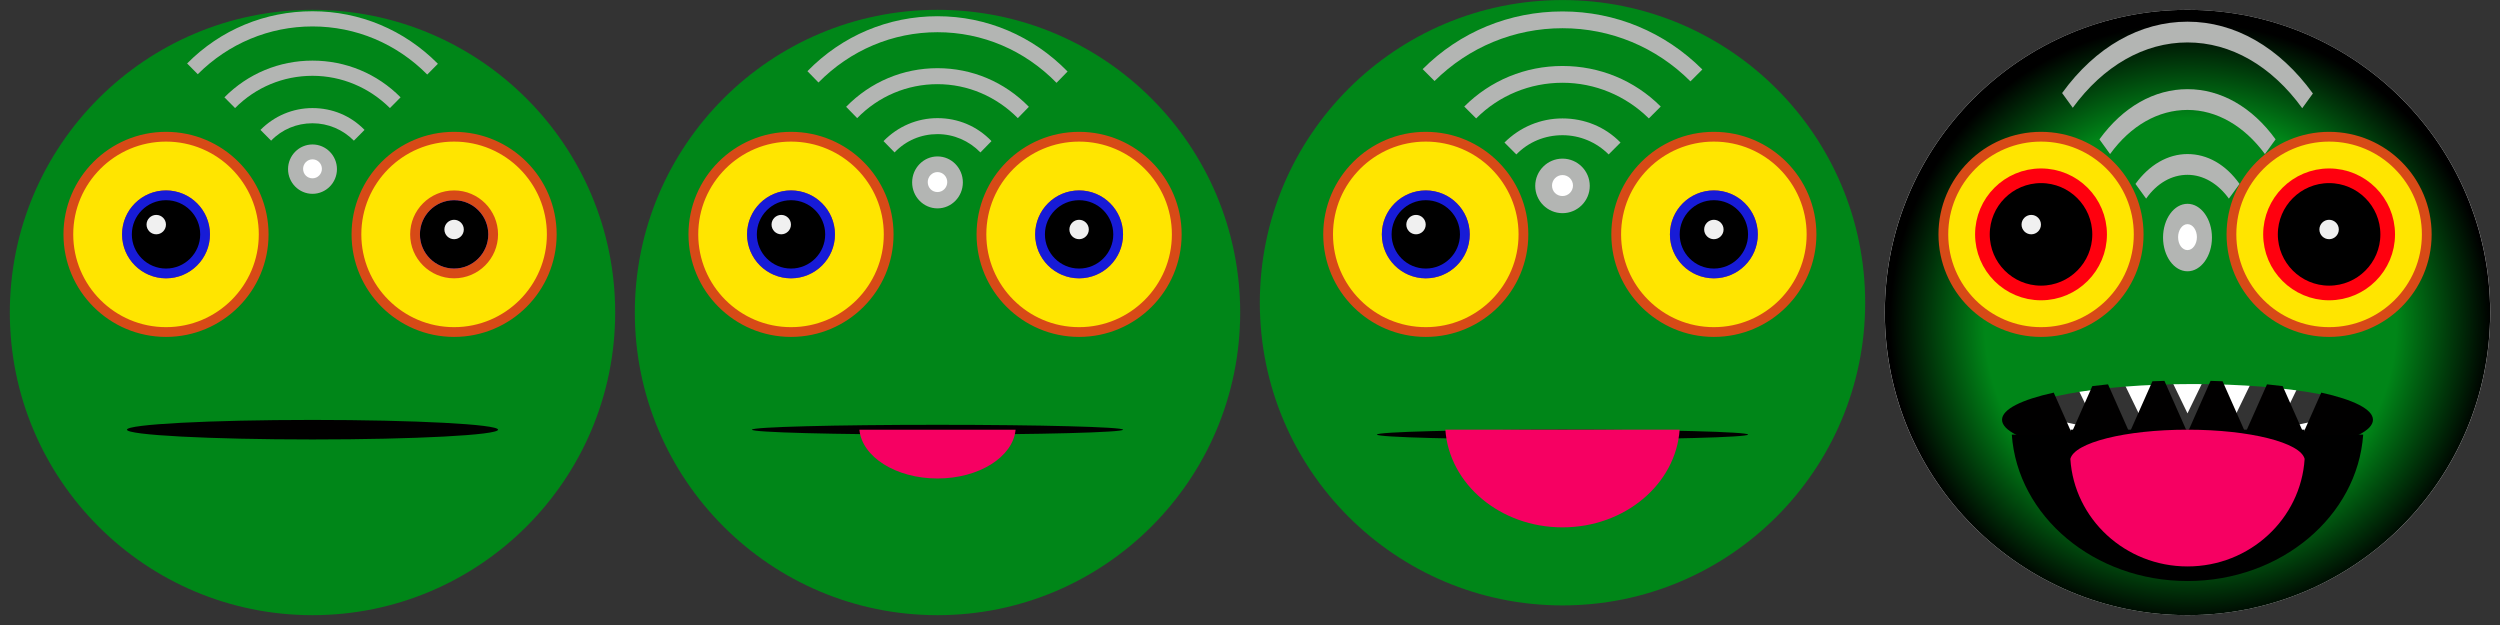 <?xml version="1.0" encoding="UTF-8" standalone="no" ?>
<!DOCTYPE svg PUBLIC "-//W3C//DTD SVG 1.1//EN" "http://www.w3.org/Graphics/SVG/1.1/DTD/svg11.dtd">
<svg xmlns="http://www.w3.org/2000/svg" xmlns:xlink="http://www.w3.org/1999/xlink" version="1.1" width="256" height="64" viewBox="0 0 256 64" xml:space="preserve">
<rect x="0" y="0" width="256" height="64" fill="#333333" stroke="none"/>
<desc>Created with Fabric.js 5.3.0</desc>
<defs>
</defs>
<g transform="matrix(1.965 0 0 1.965 32 32)" id="jWOc-AuIFdB4vDDci9OoT"  >
<path style="stroke: rgb(23,27,215); stroke-width: 0; stroke-dasharray: none; stroke-linecap: butt; stroke-dashoffset: 0; stroke-linejoin: miter; stroke-miterlimit: 4; fill: rgb(0,134,24); fill-rule: nonzero; opacity: 1;" vector-effect="non-scaling-stroke"  transform=" translate(0, 0)" d="M 0 -15.773 C 8.707 -15.773 15.773 -8.707 15.773 0 C 15.773 8.707 8.707 15.773 0 15.773 C -8.707 15.773 -15.773 8.707 -15.773 0 C -15.773 -8.707 -8.707 -15.773 0 -15.773 z" stroke-linecap="round" />
</g>
<g transform="matrix(1 0 0 1 17 24)" id="0aFVEZL39fMWi8ROtPjNM"  >
<path style="stroke: rgb(215,74,23); stroke-width: 1; stroke-dasharray: none; stroke-linecap: butt; stroke-dashoffset: 0; stroke-linejoin: miter; stroke-miterlimit: 4; fill: rgb(255,229,0); fill-rule: nonzero; opacity: 1;" vector-effect="non-scaling-stroke"  transform=" translate(-10, -10)" d="M 10 0 C 15.52 0 20 4.48 20 10 C 20 15.52 15.52 20 10 20 C 4.48 20 0 15.52 0 10 C 0 4.48 4.48 0 10 0 z M 6 10 C 6 12.208 7.792 14 10 14 C 12.208 14 14 12.208 14 10 C 14 7.792 12.208 6 10 6 C 7.792 6 6 7.792 6 10 z" stroke-linecap="round" />
</g>
<g transform="matrix(1 0 0 1 17 24)" id="0Jo7axkST9A08fWCVLxQR"  >
<path style="stroke: rgb(23,27,215); stroke-width: 1; stroke-dasharray: none; stroke-linecap: butt; stroke-dashoffset: 0; stroke-linejoin: miter; stroke-miterlimit: 4; fill: rgb(0,0,0); fill-rule: nonzero; opacity: 1;" vector-effect="non-scaling-stroke"  transform=" translate(-4, -4)" d="M 4 0 C 6.208 0 8 1.792 8 4 C 8 6.208 6.208 8 4 8 C 1.792 8 0 6.208 0 4 C 0 1.792 1.792 0 4 0 z" stroke-linecap="round" />
</g>
<g transform="matrix(0.063 0 0 0.063 16 23)" id="EuHopzj8dUVkm8Eb0RyVn"  >
<path style="stroke: rgb(23,27,215); stroke-width: 0; stroke-dasharray: none; stroke-linecap: butt; stroke-dashoffset: 0; stroke-linejoin: miter; stroke-miterlimit: 4; fill: rgb(240,240,240); fill-rule: nonzero; opacity: 1;" vector-effect="non-scaling-stroke"  transform=" translate(0, 0)" d="M 0 -15.773 C 8.707 -15.773 15.773 -8.707 15.773 0 C 15.773 8.707 8.707 15.773 0 15.773 C -8.707 15.773 -15.773 8.707 -15.773 0 C -15.773 -8.707 -8.707 -15.773 0 -15.773 z" stroke-linecap="round" />
</g>
<g transform="matrix(1 0 0 1 46.5 24)" id="2BHCjgdS1wpFzSSjcETBc"  >
<path style="stroke: rgb(23,27,215); stroke-width: 1; stroke-dasharray: none; stroke-linecap: butt; stroke-dashoffset: 0; stroke-linejoin: miter; stroke-miterlimit: 4; fill: rgb(0,0,0); fill-rule: nonzero; opacity: 1;" vector-effect="non-scaling-stroke"  transform=" translate(-4, -4)" d="M 4 0 C 6.208 0 8 1.792 8 4 C 8 6.208 6.208 8 4 8 C 1.792 8 0 6.208 0 4 C 0 1.792 1.792 0 4 0 z" stroke-linecap="round" />
</g>
<g transform="matrix(1 0 0 1 46.5 24)" id="-yfUaMQTgh5_hJSoaXXXb"  >
<path style="stroke: rgb(215,74,23); stroke-width: 1; stroke-dasharray: none; stroke-linecap: butt; stroke-dashoffset: 0; stroke-linejoin: miter; stroke-miterlimit: 4; fill: rgb(255,229,0); fill-rule: nonzero; opacity: 1;" vector-effect="non-scaling-stroke"  transform=" translate(-10, -10)" d="M 10 0 C 15.52 0 20 4.48 20 10 C 20 15.52 15.52 20 10 20 C 4.48 20 0 15.52 0 10 C 0 4.48 4.48 0 10 0 z M 6 10 C 6 12.208 7.792 14 10 14 C 12.208 14 14 12.208 14 10 C 14 7.792 12.208 6 10 6 C 7.792 6 6 7.792 6 10 z" stroke-linecap="round" />
</g>
<g transform="matrix(1 0 0 1.033 224 32)" id="-Dn6pV9DvfqDN1dP7LYQv"  >
<path style="stroke: rgb(209,144,4); stroke-width: 0; stroke-dasharray: none; stroke-linecap: butt; stroke-dashoffset: 0; stroke-linejoin: miter; stroke-miterlimit: 4; fill: rgb(255,255,255); fill-rule: nonzero; opacity: 1;" vector-effect="non-scaling-stroke"  transform=" translate(-31, -30)" d="M 31 0 C 48.112 0 62 13.44 62 30 C 62 46.56 48.112 60 31 60 C 13.888 60 0 46.56 0 30 C 0 13.44 13.888 0 31 0 z M 47 39 C 47 38.194 45.301 37.462 42.539 36.922 L 41 40 L 39.213 36.425 C 38.773 36.376 38.321 36.33 37.856 36.289 L 36 40 L 34.027 36.054 C 33.684 36.041 33.338 36.031 32.989 36.023 L 31 40 L 29.011 36.023 C 28.662 36.031 28.316 36.041 27.973 36.054 L 26 40 L 24.144 36.289 C 23.679 36.33 23.227 36.376 22.787 36.425 L 21 40 L 19.461 36.922 C 16.699 37.462 15 38.194 15 39 C 15 40.656 22.168 42 31 42 C 39.832 42 47 40.656 47 39 z" stroke-linecap="round" />
</g>
<g transform="matrix(1.127 0 0 1.127 224 32)" id="uZxBrq52lNEj1yFpIK1FY"  >
<radialGradient id="SVGID_305_0" gradientUnits="userSpaceOnUse" gradientTransform="matrix(1 0 0 1 0 0)"  cx="27.78" cy="28.541" r="27.347" fx="27.78" fy="28.541">
<stop offset="0%" style="stop-color:#008618;stop-opacity: 1"/>
<stop offset="68.321%" style="stop-color:#008618;stop-opacity: 1"/>
<stop offset="100%" style="stop-color:#000000;stop-opacity: 1"/>
</radialGradient>
<path style="stroke: rgb(23,27,215); stroke-width: 0; stroke-dasharray: none; stroke-linecap: butt; stroke-dashoffset: 0; stroke-linejoin: miter; stroke-miterlimit: 4; fill: url(#SVGID_305_0); fill-rule: nonzero; opacity: 1;" vector-effect="non-scaling-stroke"  transform=" translate(-27.5, -27.5)" d="M 27.5 0 C 42.68 0 55 12.32 55 27.5 C 55 42.68 42.68 55 27.5 55 C 12.32 55 0 42.68 0 27.5 C 0 12.32 12.32 0 27.5 0 z M 12 37 C 12 38.656 19.168 40 28 40 C 36.832 40 44 38.656 44 37 C 44 35.344 36.832 34 28 34 C 19.168 34 12 35.344 12 37 z" stroke-linecap="round" />
</g>
<g transform="matrix(0.063 0 0 0.063 46.5 23.5)" id="_yGAdT8DVKePtkQhjzR01"  >
<path style="stroke: rgb(23,27,215); stroke-width: 0; stroke-dasharray: none; stroke-linecap: butt; stroke-dashoffset: 0; stroke-linejoin: miter; stroke-miterlimit: 4; fill: rgb(240,240,240); fill-rule: nonzero; opacity: 1;" vector-effect="non-scaling-stroke"  transform=" translate(0, 0)" d="M 0 -15.773 C 8.707 -15.773 15.773 -8.707 15.773 0 C 15.773 8.707 8.707 15.773 0 15.773 C -8.707 15.773 -15.773 8.707 -15.773 0 C -15.773 -8.707 -8.707 -15.773 0 -15.773 z" stroke-linecap="round" />
</g>
<g transform="matrix(1 0 0 1 209 24)" id="7qMODycs20QsdGPCSdX8J"  >
<path style="stroke: rgb(215,74,23); stroke-width: 1; stroke-dasharray: none; stroke-linecap: butt; stroke-dashoffset: 0; stroke-linejoin: miter; stroke-miterlimit: 4; fill: rgb(255,229,0); fill-rule: nonzero; opacity: 1;" vector-effect="non-scaling-stroke"  transform=" translate(-10, -10)" d="M 10 0 C 15.52 0 20 4.48 20 10 C 20 15.52 15.52 20 10 20 C 4.48 20 0 15.52 0 10 C 0 4.48 4.48 0 10 0 z M 6 10 C 6 12.208 7.792 14 10 14 C 12.208 14 14 12.208 14 10 C 14 7.792 12.208 6 10 6 C 7.792 6 6 7.792 6 10 z" stroke-linecap="round" />
</g>
<g transform="matrix(1.5 0 0 1.5 209 24)" id="_HotjCFnw5SxtVyMKGskL"  >
<path style="stroke: rgb(255,0,14); stroke-width: 1; stroke-dasharray: none; stroke-linecap: butt; stroke-dashoffset: 0; stroke-linejoin: miter; stroke-miterlimit: 4; fill: rgb(0,0,0); fill-rule: nonzero; opacity: 1;" vector-effect="non-scaling-stroke"  transform=" translate(-4, -4)" d="M 4 0 C 6.208 0 8 1.792 8 4 C 8 6.208 6.208 8 4 8 C 1.792 8 0 6.208 0 4 C 0 1.792 1.792 0 4 0 z" stroke-linecap="round" />
</g>
<g transform="matrix(1.187 0 0 1.338 224 43)" id="1jNetWvUsybtfDnSjC4Jz"  >
<path style="stroke: rgb(23,27,215); stroke-width: 0; stroke-dasharray: none; stroke-linecap: butt; stroke-dashoffset: 0; stroke-linejoin: miter; stroke-miterlimit: 4; fill: rgb(1,0,0); fill-rule: nonzero; opacity: 1;" vector-effect="non-scaling-stroke"  transform=" translate(-16, -2.989)" d="M 32 2.977 C 32 4.633 24.832 5.977 16 5.977 C 7.168 5.977 0 4.633 0 2.977 C 0 2.171 1.699 1.439 4.461 0.899 L 6 3.977 L 7.787 0.402 C 8.227 0.353 8.679 0.307 9.144 0.266 L 11 3.977 L 12.973 0.031 C 13.316 0.018 13.662 0.008 14.011 -0 L 16 3.977 L 17.989 -0 C 18.338 0.008 18.684 0.018 19.027 0.031 L 21 3.977 L 22.856 0.266 C 23.321 0.307 23.773 0.353 24.213 0.402 L 26 3.977 L 27.539 0.899 C 30.301 1.439 32 2.171 32 2.977 z" stroke-linecap="round" />
</g>
<g transform="matrix(0.063 0 0 0.063 208 23)" id="Tg0r9AEHqprAYBdgZENtQ"  >
<path style="stroke: rgb(23,27,215); stroke-width: 0; stroke-dasharray: none; stroke-linecap: butt; stroke-dashoffset: 0; stroke-linejoin: miter; stroke-miterlimit: 4; fill: rgb(240,240,240); fill-rule: nonzero; opacity: 1;" vector-effect="non-scaling-stroke"  transform=" translate(0, 0)" d="M 0 -15.773 C 8.707 -15.773 15.773 -8.707 15.773 0 C 15.773 8.707 8.707 15.773 0 15.773 C -8.707 15.773 -15.773 8.707 -15.773 0 C -15.773 -8.707 -8.707 -15.773 0 -15.773 z" stroke-linecap="round" />
</g>
<g transform="matrix(1 0 0 1 238.5 24)" id="sHMiOhKV0GPQO14DB6mr1"  >
<path style="stroke: rgb(215,74,23); stroke-width: 1; stroke-dasharray: none; stroke-linecap: butt; stroke-dashoffset: 0; stroke-linejoin: miter; stroke-miterlimit: 4; fill: rgb(255,229,0); fill-rule: nonzero; opacity: 1;" vector-effect="non-scaling-stroke"  transform=" translate(-10, -10)" d="M 10 0 C 15.52 0 20 4.48 20 10 C 20 15.52 15.52 20 10 20 C 4.48 20 0 15.52 0 10 C 0 4.48 4.48 0 10 0 z M 6 10 C 6 12.208 7.792 14 10 14 C 12.208 14 14 12.208 14 10 C 14 7.792 12.208 6 10 6 C 7.792 6 6 7.792 6 10 z" stroke-linecap="round" />
</g>
<g transform="matrix(1.5 0 0 1.5 238.5 24)" id="JToEDyNwhplQfO_etgG6T"  >
<path style="stroke: rgb(255,0,14); stroke-width: 1; stroke-dasharray: none; stroke-linecap: butt; stroke-dashoffset: 0; stroke-linejoin: miter; stroke-miterlimit: 4; fill: rgb(0,0,0); fill-rule: nonzero; opacity: 1;" vector-effect="non-scaling-stroke"  transform=" translate(-4, -4)" d="M 4 0 C 6.208 0 8 1.792 8 4 C 8 6.208 6.208 8 4 8 C 1.792 8 0 6.208 0 4 C 0 1.792 1.792 0 4 0 z" stroke-linecap="round" />
</g>
<g transform="matrix(0.95 0 0 0.05 32 44)" id="bBJOoLXV11surED72b2il"  >
<path style="stroke: rgb(23,27,215); stroke-width: 0; stroke-dasharray: none; stroke-linecap: butt; stroke-dashoffset: 0; stroke-linejoin: miter; stroke-miterlimit: 4; fill: rgb(1,0,0); fill-rule: nonzero; opacity: 1;" vector-effect="non-scaling-stroke"  transform=" translate(0, 0)" d="M 0 -20 C 11.04 -20 20 -11.04 20 0 C 20 11.04 11.04 20 0 20 C -11.04 20 -20 11.04 -20 0 C -20 -11.04 -11.04 -20 0 -20 z" stroke-linecap="round" />
</g>
<g transform="matrix(1.965 0 0 1.965 96 32)" id="mRirPyEsc_FzXb8jke19M"  >
<path style="stroke: rgb(23,27,215); stroke-width: 0; stroke-dasharray: none; stroke-linecap: butt; stroke-dashoffset: 0; stroke-linejoin: miter; stroke-miterlimit: 4; fill: rgb(0,134,24); fill-rule: nonzero; opacity: 1;" vector-effect="non-scaling-stroke"  transform=" translate(0, 0)" d="M 0 -15.773 C 8.707 -15.773 15.773 -8.707 15.773 0 C 15.773 8.707 8.707 15.773 0 15.773 C -8.707 15.773 -15.773 8.707 -15.773 0 C -15.773 -8.707 -8.707 -15.773 0 -15.773 z" stroke-linecap="round" />
</g>
<g transform="matrix(0.063 0 0 0.063 238.5 23.5)" id="rHcv0FPqUtMRFI0Cn8Dcd"  >
<path style="stroke: rgb(23,27,215); stroke-width: 0; stroke-dasharray: none; stroke-linecap: butt; stroke-dashoffset: 0; stroke-linejoin: miter; stroke-miterlimit: 4; fill: rgb(240,240,240); fill-rule: nonzero; opacity: 1;" vector-effect="non-scaling-stroke"  transform=" translate(0, 0)" d="M 0 -15.773 C 8.707 -15.773 15.773 -8.707 15.773 0 C 15.773 8.707 8.707 15.773 0 15.773 C -8.707 15.773 -15.773 8.707 -15.773 0 C -15.773 -8.707 -8.707 -15.773 0 -15.773 z" stroke-linecap="round" />
</g>
<g transform="matrix(1 0 0 1 81 24)" id="3L3FrigNat2hNJQBoCniC"  >
<path style="stroke: rgb(215,74,23); stroke-width: 1; stroke-dasharray: none; stroke-linecap: butt; stroke-dashoffset: 0; stroke-linejoin: miter; stroke-miterlimit: 4; fill: rgb(255,229,0); fill-rule: nonzero; opacity: 1;" vector-effect="non-scaling-stroke"  transform=" translate(-10, -10)" d="M 10 0 C 15.52 0 20 4.48 20 10 C 20 15.52 15.52 20 10 20 C 4.48 20 0 15.52 0 10 C 0 4.48 4.48 0 10 0 z M 6 10 C 6 12.208 7.792 14 10 14 C 12.208 14 14 12.208 14 10 C 14 7.792 12.208 6 10 6 C 7.792 6 6 7.792 6 10 z" stroke-linecap="round" />
</g>
<g transform="matrix(1 0 0 1 81 24)" id="hgw34uJuDUqCbbRhUx9Gw"  >
<path style="stroke: rgb(23,27,215); stroke-width: 1; stroke-dasharray: none; stroke-linecap: butt; stroke-dashoffset: 0; stroke-linejoin: miter; stroke-miterlimit: 4; fill: rgb(0,0,0); fill-rule: nonzero; opacity: 1;" vector-effect="non-scaling-stroke"  transform=" translate(-4, -4)" d="M 4 0 C 6.208 0 8 1.792 8 4 C 8 6.208 6.208 8 4 8 C 1.792 8 0 6.208 0 4 C 0 1.792 1.792 0 4 0 z" stroke-linecap="round" />
</g>
<g transform="matrix(0.063 0 0 0.063 80 23)" id="6yYf6ANtFHnetGgARzicR"  >
<path style="stroke: rgb(23,27,215); stroke-width: 0; stroke-dasharray: none; stroke-linecap: butt; stroke-dashoffset: 0; stroke-linejoin: miter; stroke-miterlimit: 4; fill: rgb(240,240,240); fill-rule: nonzero; opacity: 1;" vector-effect="non-scaling-stroke"  transform=" translate(0, 0)" d="M 0 -15.773 C 8.707 -15.773 15.773 -8.707 15.773 0 C 15.773 8.707 8.707 15.773 0 15.773 C -8.707 15.773 -15.773 8.707 -15.773 0 C -15.773 -8.707 -8.707 -15.773 0 -15.773 z" stroke-linecap="round" />
</g>
<g transform="matrix(1 0 0 1 110.5 24)" id="87lOrymrntEorbOQR21oI"  >
<path style="stroke: rgb(215,74,23); stroke-width: 1; stroke-dasharray: none; stroke-linecap: butt; stroke-dashoffset: 0; stroke-linejoin: miter; stroke-miterlimit: 4; fill: rgb(255,229,0); fill-rule: nonzero; opacity: 1;" vector-effect="non-scaling-stroke"  transform=" translate(-10, -10)" d="M 10 0 C 15.52 0 20 4.48 20 10 C 20 15.52 15.52 20 10 20 C 4.48 20 0 15.52 0 10 C 0 4.48 4.48 0 10 0 z M 6 10 C 6 12.208 7.792 14 10 14 C 12.208 14 14 12.208 14 10 C 14 7.792 12.208 6 10 6 C 7.792 6 6 7.792 6 10 z" stroke-linecap="round" />
</g>
<g transform="matrix(1 0 0 1 110.5 24)" id="fSiZvz_7XOJ2MFo811s5j"  >
<path style="stroke: rgb(23,27,215); stroke-width: 1; stroke-dasharray: none; stroke-linecap: butt; stroke-dashoffset: 0; stroke-linejoin: miter; stroke-miterlimit: 4; fill: rgb(0,0,0); fill-rule: nonzero; opacity: 1;" vector-effect="non-scaling-stroke"  transform=" translate(-4, -4)" d="M 4 0 C 6.208 0 8 1.792 8 4 C 8 6.208 6.208 8 4 8 C 1.792 8 0 6.208 0 4 C 0 1.792 1.792 0 4 0 z" stroke-linecap="round" />
</g>
<g transform="matrix(0.063 0 0 0.063 110.5 23.5)" id="cb8D-MRWQQkiIzftCYPig"  >
<path style="stroke: rgb(23,27,215); stroke-width: 0; stroke-dasharray: none; stroke-linecap: butt; stroke-dashoffset: 0; stroke-linejoin: miter; stroke-miterlimit: 4; fill: rgb(240,240,240); fill-rule: nonzero; opacity: 1;" vector-effect="non-scaling-stroke"  transform=" translate(0, 0)" d="M 0 -15.773 C 8.707 -15.773 15.773 -8.707 15.773 0 C 15.773 8.707 8.707 15.773 0 15.773 C -8.707 15.773 -15.773 8.707 -15.773 0 C -15.773 -8.707 -8.707 -15.773 0 -15.773 z" stroke-linecap="round" />
</g>
<g transform="matrix(0.95 0 0 0.025 96 44)" id="Dir_xFZ-YEUZmICudqh-l"  >
<path style="stroke: rgb(23,27,215); stroke-width: 0; stroke-dasharray: none; stroke-linecap: butt; stroke-dashoffset: 0; stroke-linejoin: miter; stroke-miterlimit: 4; fill: rgb(1,0,0); fill-rule: nonzero; opacity: 1;" vector-effect="non-scaling-stroke"  transform=" translate(0, 0)" d="M 0 -20 C 11.04 -20 20 -11.04 20 0 C 20 11.04 11.04 20 0 20 C -11.04 20 -20 11.04 -20 0 C -20 -11.04 -11.04 -20 0 -20 z" stroke-linecap="round" />
</g>
<g transform="matrix(1.965 0 0 1.965 160 31)" id="8n7eeVW1bQmQ17eiBQHcn"  >
<path style="stroke: rgb(23,27,215); stroke-width: 0; stroke-dasharray: none; stroke-linecap: butt; stroke-dashoffset: 0; stroke-linejoin: miter; stroke-miterlimit: 4; fill: rgb(0,134,24); fill-rule: nonzero; opacity: 1;" vector-effect="non-scaling-stroke"  transform=" translate(0, 0)" d="M 0 -15.773 C 8.707 -15.773 15.773 -8.707 15.773 0 C 15.773 8.707 8.707 15.773 0 15.773 C -8.707 15.773 -15.773 8.707 -15.773 0 C -15.773 -8.707 -8.707 -15.773 0 -15.773 z" stroke-linecap="round" />
</g>
<g transform="matrix(1 0 0 1 146 24)" id="XOBGoA26SFU4quHbpw6FL"  >
<path style="stroke: rgb(215,74,23); stroke-width: 1; stroke-dasharray: none; stroke-linecap: butt; stroke-dashoffset: 0; stroke-linejoin: miter; stroke-miterlimit: 4; fill: rgb(255,229,0); fill-rule: nonzero; opacity: 1;" vector-effect="non-scaling-stroke"  transform=" translate(-10, -10)" d="M 10 0 C 15.52 0 20 4.48 20 10 C 20 15.52 15.52 20 10 20 C 4.48 20 0 15.52 0 10 C 0 4.48 4.48 0 10 0 z M 6 10 C 6 12.208 7.792 14 10 14 C 12.208 14 14 12.208 14 10 C 14 7.792 12.208 6 10 6 C 7.792 6 6 7.792 6 10 z" stroke-linecap="round" />
</g>
<g transform="matrix(1 0 0 1 146 24)" id="DklvxBKOrhqX-KbMPXH-h"  >
<path style="stroke: rgb(23,27,215); stroke-width: 1; stroke-dasharray: none; stroke-linecap: butt; stroke-dashoffset: 0; stroke-linejoin: miter; stroke-miterlimit: 4; fill: rgb(0,0,0); fill-rule: nonzero; opacity: 1;" vector-effect="non-scaling-stroke"  transform=" translate(-4, -4)" d="M 4 0 C 6.208 0 8 1.792 8 4 C 8 6.208 6.208 8 4 8 C 1.792 8 0 6.208 0 4 C 0 1.792 1.792 0 4 0 z" stroke-linecap="round" />
</g>
<g transform="matrix(0.063 0 0 0.063 145 23)" id="C9_Efls5vjpy_U_-P6X9f"  >
<path style="stroke: rgb(23,27,215); stroke-width: 0; stroke-dasharray: none; stroke-linecap: butt; stroke-dashoffset: 0; stroke-linejoin: miter; stroke-miterlimit: 4; fill: rgb(240,240,240); fill-rule: nonzero; opacity: 1;" vector-effect="non-scaling-stroke"  transform=" translate(0, 0)" d="M 0 -15.773 C 8.707 -15.773 15.773 -8.707 15.773 0 C 15.773 8.707 8.707 15.773 0 15.773 C -8.707 15.773 -15.773 8.707 -15.773 0 C -15.773 -8.707 -8.707 -15.773 0 -15.773 z" stroke-linecap="round" />
</g>
<g transform="matrix(1 0 0 1 175.5 24)" id="0tVAIrT9viTsG3X1V2GL7"  >
<path style="stroke: rgb(215,74,23); stroke-width: 1; stroke-dasharray: none; stroke-linecap: butt; stroke-dashoffset: 0; stroke-linejoin: miter; stroke-miterlimit: 4; fill: rgb(255,229,0); fill-rule: nonzero; opacity: 1;" vector-effect="non-scaling-stroke"  transform=" translate(-10, -10)" d="M 10 0 C 15.52 0 20 4.48 20 10 C 20 15.52 15.52 20 10 20 C 4.48 20 0 15.52 0 10 C 0 4.48 4.48 0 10 0 z M 6 10 C 6 12.208 7.792 14 10 14 C 12.208 14 14 12.208 14 10 C 14 7.792 12.208 6 10 6 C 7.792 6 6 7.792 6 10 z" stroke-linecap="round" />
</g>
<g transform="matrix(1 0 0 1 175.5 24)" id="qcAxFATfN7qShbbzJrCaD"  >
<path style="stroke: rgb(23,27,215); stroke-width: 1; stroke-dasharray: none; stroke-linecap: butt; stroke-dashoffset: 0; stroke-linejoin: miter; stroke-miterlimit: 4; fill: rgb(0,0,0); fill-rule: nonzero; opacity: 1;" vector-effect="non-scaling-stroke"  transform=" translate(-4, -4)" d="M 4 0 C 6.208 0 8 1.792 8 4 C 8 6.208 6.208 8 4 8 C 1.792 8 0 6.208 0 4 C 0 1.792 1.792 0 4 0 z" stroke-linecap="round" />
</g>
<g transform="matrix(0.063 0 0 0.063 175.5 23.5)" id="iYQYB_BxLZ9xwHHNdGtIv"  >
<path style="stroke: rgb(23,27,215); stroke-width: 0; stroke-dasharray: none; stroke-linecap: butt; stroke-dashoffset: 0; stroke-linejoin: miter; stroke-miterlimit: 4; fill: rgb(240,240,240); fill-rule: nonzero; opacity: 1;" vector-effect="non-scaling-stroke"  transform=" translate(0, 0)" d="M 0 -15.773 C 8.707 -15.773 15.773 -8.707 15.773 0 C 15.773 8.707 8.707 15.773 0 15.773 C -8.707 15.773 -15.773 8.707 -15.773 0 C -15.773 -8.707 -8.707 -15.773 0 -15.773 z" stroke-linecap="round" />
</g>
<g transform="matrix(0.95 0 0 0.025 160 44.5)" id="-TFPQ1KiZ-KqWPAeZu2aj"  >
<path style="stroke: rgb(23,27,215); stroke-width: 0; stroke-dasharray: none; stroke-linecap: butt; stroke-dashoffset: 0; stroke-linejoin: miter; stroke-miterlimit: 4; fill: rgb(1,0,0); fill-rule: nonzero; opacity: 1;" vector-effect="non-scaling-stroke"  transform=" translate(0, 0)" d="M 0 -20 C 11.04 -20 20 -11.04 20 0 C 20 11.04 11.04 20 0 20 C -11.04 20 -20 11.04 -20 0 C -20 -11.04 -11.04 -20 0 -20 z" stroke-linecap="round" />
</g>
<g transform="matrix(0.508 0 0 0.338 96 46.5)" id="7NWUbWRg6XAWNxujCryzA"  >
<path style="stroke: rgb(23,27,215); stroke-width: 0; stroke-dasharray: none; stroke-linecap: butt; stroke-dashoffset: 0; stroke-linejoin: miter; stroke-miterlimit: 4; fill: rgb(246,0,98); fill-rule: nonzero; opacity: 1;" vector-effect="non-scaling-stroke"  transform=" translate(-15.742, -7.386)" d="M 15.742 14.773 C 7.371 14.773 0.516 8.241 0 0 L 31.483 0 C 30.967 8.241 24.112 14.773 15.742 14.773 z" stroke-linecap="round" />
</g>
<g transform="matrix(0.762 0 0 0.677 160 49)" id="NJml21_V_DlWGwe3WRwIN"  >
<path style="stroke: rgb(23,27,215); stroke-width: 0; stroke-dasharray: none; stroke-linecap: butt; stroke-dashoffset: 0; stroke-linejoin: miter; stroke-miterlimit: 4; fill: rgb(246,0,98); fill-rule: nonzero; opacity: 1;" vector-effect="non-scaling-stroke"  transform=" translate(-15.742, -7.386)" d="M 15.742 14.773 C 7.371 14.773 0.516 8.241 0 0 L 31.483 0 C 30.967 8.241 24.112 14.773 15.742 14.773 z" stroke-linecap="round" />
</g>
<g transform="matrix(1.143 0 0 1.015 224 52)" id="2OnCuxLaYzddPZoKrDbfQ"  >
<path style="stroke: rgb(23,27,215); stroke-width: 0; stroke-dasharray: none; stroke-linecap: butt; stroke-dashoffset: 0; stroke-linejoin: miter; stroke-miterlimit: 4; fill: rgb(0,0,0); fill-rule: nonzero; opacity: 1;" vector-effect="non-scaling-stroke"  transform=" translate(-15.742, -7.386)" d="M 15.742 14.773 C 7.371 14.773 0.516 8.241 0 0 L 31.483 0 C 30.967 8.241 24.112 14.773 15.742 14.773 z" stroke-linecap="round" />
</g>
<g transform="matrix(0.762 0 0 0.677 224 49)" id="C1WF41DH0R4sBPuvjTrTM"  >
<path style="stroke: rgb(23,27,215); stroke-width: 0; stroke-dasharray: none; stroke-linecap: butt; stroke-dashoffset: 0; stroke-linejoin: miter; stroke-miterlimit: 4; fill: rgb(0,0,0); fill-rule: nonzero; opacity: 1;" vector-effect="non-scaling-stroke"  transform=" translate(-15.742, -7.386)" d="M 15.742 14.773 C 7.371 14.773 0.516 8.241 0 0 L 31.483 0 C 30.967 8.241 24.112 14.773 15.742 14.773 z" stroke-linecap="round" />
</g>
<g transform="matrix(0.762 0 0 0.745 224 52.5)" id="zTk71sPQdBwXfk6wpvAvI"  >
<path style="stroke: rgb(23,27,215); stroke-width: 0; stroke-dasharray: none; stroke-linecap: butt; stroke-dashoffset: 0; stroke-linejoin: miter; stroke-miterlimit: 4; fill: rgb(246,0,98); fill-rule: nonzero; opacity: 1;" vector-effect="non-scaling-stroke"  transform=" translate(-15.742, -7.386)" d="M 15.742 14.773 C 7.371 14.773 0.516 8.241 0 0 L 31.483 0 C 30.967 8.241 24.112 14.773 15.742 14.773 z" stroke-linecap="round" />
</g>
<g transform="matrix(0.762 0 0 -0.203 224 45.5)" id="eIxcuqh1roysMrHvOrOUa"  >
<path style="stroke: rgb(23,27,215); stroke-width: 0; stroke-dasharray: none; stroke-linecap: butt; stroke-dashoffset: 0; stroke-linejoin: miter; stroke-miterlimit: 4; fill: rgb(246,0,98); fill-rule: nonzero; opacity: 1;" vector-effect="non-scaling-stroke"  transform=" translate(-15.742, -7.386)" d="M 15.742 14.773 C 7.371 14.773 0.516 8.241 0 0 L 31.483 0 C 30.967 8.241 24.112 14.773 15.742 14.773 z" stroke-linecap="round" />
</g>
<g transform="matrix(0.321 0 0 0.443 224 15)" id="QIg7_rYEK_2eZY468uxXG"  >
<g style="" vector-effect="non-scaling-stroke"   >
		<g transform="matrix(1 0 0 1 0 21.05)" id="HgVAuhaD89e_Oz3F9wEgD"  >
<path style="stroke: none; stroke-width: 1; stroke-dasharray: none; stroke-linecap: butt; stroke-dashoffset: 0; stroke-linejoin: miter; stroke-miterlimit: 4; fill: rgb(179,181,179); fill-rule: nonzero; opacity: 1;" vector-effect="non-scaling-stroke"  transform=" translate(-40, -61.1)" d="M 40 53.3 C 35.7 53.3 32.2 56.8 32.2 61.1 C 32.2 65.4 35.7 68.9 40 68.9 C 44.3 68.9 47.8 65.4 47.8 61.1 C 47.8 56.8 44.3 53.3 40 53.3 z" stroke-linecap="round" />
</g>
		<g transform="matrix(1 0 0 1 0 20.95)" id="UPcxdLGNnnqIgQC7RIYRU"  >
<path style="stroke: none; stroke-width: 1; stroke-dasharray: none; stroke-linecap: butt; stroke-dashoffset: 0; stroke-linejoin: miter; stroke-miterlimit: 4; fill: rgb(255,255,255); fill-rule: nonzero; opacity: 1;" vector-effect="non-scaling-stroke"  transform=" translate(-40, -61)" d="M 43 61 C 43 62.6 41.7 64 40 64 C 38.3 64 37 62.7 37 61 C 37 59.4 38.3 58 40 58 C 41.7 58 43 59.4 43 61 z" stroke-linecap="round" />
</g>
		<g transform="matrix(1 0 0 1 0 6.9)" id="HrSUp0-eAzLzl21P56Hsy"  >
<path style="stroke: none; stroke-width: 1; stroke-dasharray: none; stroke-linecap: butt; stroke-dashoffset: 0; stroke-linejoin: miter; stroke-miterlimit: 4; fill: rgb(179,181,179); fill-rule: nonzero; opacity: 1;" vector-effect="non-scaling-stroke"  transform=" translate(-40, -46.95)" d="M 40 41.8 C 46.3 41.8 52.2 44.2 56.6 48.7 L 53.2 52.1 C 49.7 48.6 45 46.6 40 46.6 C 35 46.6 30.3 48.5 26.8 52.1 L 23.4 48.7 C 27.8 44.3 33.7 41.8 40 41.8 z" stroke-linecap="round" />
</g>
		<g transform="matrix(1 0 0 1 0 -5.75)" id="M9YJjrQmTtFeQHtmDGUEf"  >
<path style="stroke: none; stroke-width: 1; stroke-dasharray: none; stroke-linecap: butt; stroke-dashoffset: 0; stroke-linejoin: miter; stroke-miterlimit: 4; fill: rgb(179,181,179); fill-rule: nonzero; opacity: 1;" vector-effect="non-scaling-stroke"  transform=" translate(-40, -34.3)" d="M 40 26.8 C 50.6 26.8 60.6 30.9 68.1 38.4 L 64.7 41.8 C 58.1 35.3 49.3 31.6 40 31.6 C 30.7 31.6 21.9 35.2 15.3 41.8 L 11.9 38.4 C 19.4 30.9 29.4 26.8 40 26.8 z" stroke-linecap="round" />
</g>
		<g transform="matrix(1 0 0 1 0 -18.85)" id="3Iw0YUENZgM18DFvsArAG"  >
<path style="stroke: none; stroke-width: 1; stroke-dasharray: none; stroke-linecap: butt; stroke-dashoffset: 0; stroke-linejoin: miter; stroke-miterlimit: 4; fill: rgb(179,181,179); fill-rule: nonzero; opacity: 1;" vector-effect="non-scaling-stroke"  transform=" translate(-40, -21.2)" d="M 40 11.2 C 55.1 11.2 69.3 17.1 80 27.8 L 76.6 31.2 C 66.8 21.4 53.8 16 40 16 C 26.2 16 13.2 21.4 3.4 31.1 L 0 27.7 C 10.7 17 24.9 11.2 40 11.2 z" stroke-linecap="round" />
</g>
</g>
</g>
<g transform="matrix(0.321 0 0 0.324 32 10.5)" id="bgRVTNG_moCwuts6S1tTX"  >
<g style="" vector-effect="non-scaling-stroke"   >
		<g transform="matrix(1 0 0 1 0 21.05)" id="-jMkTtFZenIsfFHDGZePZ"  >
<path style="stroke: none; stroke-width: 1; stroke-dasharray: none; stroke-linecap: butt; stroke-dashoffset: 0; stroke-linejoin: miter; stroke-miterlimit: 4; fill: rgb(179,181,179); fill-rule: nonzero; opacity: 1;" vector-effect="non-scaling-stroke"  transform=" translate(-40, -61.1)" d="M 40 53.3 C 35.7 53.3 32.2 56.8 32.2 61.1 C 32.2 65.4 35.7 68.9 40 68.9 C 44.3 68.9 47.8 65.4 47.8 61.1 C 47.8 56.8 44.3 53.3 40 53.3 z" stroke-linecap="round" />
</g>
		<g transform="matrix(1 0 0 1 0 20.95)" id="yWokLnxbE4JYiFKzjLrxk"  >
<path style="stroke: none; stroke-width: 1; stroke-dasharray: none; stroke-linecap: butt; stroke-dashoffset: 0; stroke-linejoin: miter; stroke-miterlimit: 4; fill: rgb(255,255,255); fill-rule: nonzero; opacity: 1;" vector-effect="non-scaling-stroke"  transform=" translate(-40, -61)" d="M 43 61 C 43 62.6 41.7 64 40 64 C 38.3 64 37 62.7 37 61 C 37 59.4 38.3 58 40 58 C 41.7 58 43 59.4 43 61 z" stroke-linecap="round" />
</g>
		<g transform="matrix(1 0 0 1 0 6.9)" id="zpL8xbpKBP0WrsCkSHhpA"  >
<path style="stroke: none; stroke-width: 1; stroke-dasharray: none; stroke-linecap: butt; stroke-dashoffset: 0; stroke-linejoin: miter; stroke-miterlimit: 4; fill: rgb(179,181,179); fill-rule: nonzero; opacity: 1;" vector-effect="non-scaling-stroke"  transform=" translate(-40, -46.95)" d="M 40 41.8 C 46.3 41.8 52.2 44.2 56.6 48.7 L 53.2 52.1 C 49.7 48.6 45 46.6 40 46.6 C 35 46.6 30.3 48.5 26.8 52.1 L 23.4 48.7 C 27.8 44.3 33.7 41.8 40 41.8 z" stroke-linecap="round" />
</g>
		<g transform="matrix(1 0 0 1 0 -5.75)" id="QM4ylcttbPYarx0fIkdpu"  >
<path style="stroke: none; stroke-width: 1; stroke-dasharray: none; stroke-linecap: butt; stroke-dashoffset: 0; stroke-linejoin: miter; stroke-miterlimit: 4; fill: rgb(179,181,179); fill-rule: nonzero; opacity: 1;" vector-effect="non-scaling-stroke"  transform=" translate(-40, -34.3)" d="M 40 26.8 C 50.6 26.8 60.6 30.9 68.1 38.4 L 64.7 41.8 C 58.1 35.3 49.3 31.6 40 31.6 C 30.7 31.6 21.9 35.2 15.3 41.8 L 11.9 38.4 C 19.4 30.9 29.4 26.8 40 26.8 z" stroke-linecap="round" />
</g>
		<g transform="matrix(1 0 0 1 0 -18.85)" id="VmAS4sP00pSLQYXOWYrIx"  >
<path style="stroke: none; stroke-width: 1; stroke-dasharray: none; stroke-linecap: butt; stroke-dashoffset: 0; stroke-linejoin: miter; stroke-miterlimit: 4; fill: rgb(179,181,179); fill-rule: nonzero; opacity: 1;" vector-effect="non-scaling-stroke"  transform=" translate(-40, -21.2)" d="M 40 11.2 C 55.1 11.2 69.3 17.1 80 27.8 L 76.6 31.2 C 66.8 21.4 53.8 16 40 16 C 26.2 16 13.2 21.4 3.4 31.1 L 0 27.7 C 10.7 17 24.9 11.2 40 11.2 z" stroke-linecap="round" />
</g>
</g>
</g>
<g transform="matrix(0.333 0 0 0.341 96 11.5)" id="XWvPbJZ6dMDVjgEgRfRl_"  >
<g style="" vector-effect="non-scaling-stroke"   >
		<g transform="matrix(1 0 0 1 0 21.05)" id="qHnT_bcu7YiplYGzqoJNK"  >
<path style="stroke: none; stroke-width: 1; stroke-dasharray: none; stroke-linecap: butt; stroke-dashoffset: 0; stroke-linejoin: miter; stroke-miterlimit: 4; fill: rgb(179,181,179); fill-rule: nonzero; opacity: 1;" vector-effect="non-scaling-stroke"  transform=" translate(-40, -61.1)" d="M 40 53.3 C 35.7 53.3 32.2 56.8 32.2 61.1 C 32.2 65.4 35.7 68.9 40 68.9 C 44.3 68.9 47.8 65.4 47.8 61.1 C 47.8 56.8 44.3 53.3 40 53.3 z" stroke-linecap="round" />
</g>
		<g transform="matrix(1 0 0 1 0 20.95)" id="p7oJXMb_FjVlMAaErgMPX"  >
<path style="stroke: none; stroke-width: 1; stroke-dasharray: none; stroke-linecap: butt; stroke-dashoffset: 0; stroke-linejoin: miter; stroke-miterlimit: 4; fill: rgb(255,255,255); fill-rule: nonzero; opacity: 1;" vector-effect="non-scaling-stroke"  transform=" translate(-40, -61)" d="M 43 61 C 43 62.6 41.7 64 40 64 C 38.3 64 37 62.7 37 61 C 37 59.4 38.3 58 40 58 C 41.7 58 43 59.4 43 61 z" stroke-linecap="round" />
</g>
		<g transform="matrix(1 0 0 1 0 6.9)" id="5k5XkzHfYtTb8VU6iXoUb"  >
<path style="stroke: none; stroke-width: 1; stroke-dasharray: none; stroke-linecap: butt; stroke-dashoffset: 0; stroke-linejoin: miter; stroke-miterlimit: 4; fill: rgb(179,181,179); fill-rule: nonzero; opacity: 1;" vector-effect="non-scaling-stroke"  transform=" translate(-40, -46.95)" d="M 40 41.8 C 46.3 41.8 52.2 44.2 56.6 48.7 L 53.2 52.1 C 49.7 48.6 45 46.6 40 46.6 C 35 46.6 30.3 48.5 26.8 52.1 L 23.4 48.7 C 27.8 44.3 33.7 41.8 40 41.8 z" stroke-linecap="round" />
</g>
		<g transform="matrix(1 0 0 1 0 -5.75)" id="EtlhDEJ78mhNhHdOjatoY"  >
<path style="stroke: none; stroke-width: 1; stroke-dasharray: none; stroke-linecap: butt; stroke-dashoffset: 0; stroke-linejoin: miter; stroke-miterlimit: 4; fill: rgb(179,181,179); fill-rule: nonzero; opacity: 1;" vector-effect="non-scaling-stroke"  transform=" translate(-40, -34.3)" d="M 40 26.8 C 50.6 26.8 60.6 30.9 68.1 38.4 L 64.7 41.8 C 58.1 35.3 49.3 31.6 40 31.6 C 30.7 31.6 21.9 35.2 15.3 41.8 L 11.9 38.4 C 19.4 30.9 29.4 26.8 40 26.8 z" stroke-linecap="round" />
</g>
		<g transform="matrix(1 0 0 1 0 -18.85)" id="3CWDd3efTi0ziltRIVrkG"  >
<path style="stroke: none; stroke-width: 1; stroke-dasharray: none; stroke-linecap: butt; stroke-dashoffset: 0; stroke-linejoin: miter; stroke-miterlimit: 4; fill: rgb(179,181,179); fill-rule: nonzero; opacity: 1;" vector-effect="non-scaling-stroke"  transform=" translate(-40, -21.2)" d="M 40 11.2 C 55.1 11.2 69.3 17.1 80 27.8 L 76.6 31.2 C 66.8 21.4 53.8 16 40 16 C 26.2 16 13.2 21.4 3.4 31.1 L 0 27.7 C 10.7 17 24.9 11.2 40 11.2 z" stroke-linecap="round" />
</g>
</g>
</g>
<g transform="matrix(0.358 0 0 0.358 160 11.5)" id="-ZkH1VhzKr99xFlCQ6obU"  >
<g style="" vector-effect="non-scaling-stroke"   >
		<g transform="matrix(1 0 0 1 0 21.05)" id="AXfpTTIkrPCa7oz7igM2f"  >
<path style="stroke: none; stroke-width: 1; stroke-dasharray: none; stroke-linecap: butt; stroke-dashoffset: 0; stroke-linejoin: miter; stroke-miterlimit: 4; fill: rgb(179,181,179); fill-rule: nonzero; opacity: 1;" vector-effect="non-scaling-stroke"  transform=" translate(-40, -61.1)" d="M 40 53.3 C 35.7 53.3 32.2 56.8 32.2 61.1 C 32.2 65.4 35.7 68.9 40 68.9 C 44.3 68.9 47.8 65.4 47.8 61.1 C 47.8 56.8 44.3 53.3 40 53.3 z" stroke-linecap="round" />
</g>
		<g transform="matrix(1 0 0 1 0 20.95)" id="Zq1YomojCBw7QyM4bkqwH"  >
<path style="stroke: none; stroke-width: 1; stroke-dasharray: none; stroke-linecap: butt; stroke-dashoffset: 0; stroke-linejoin: miter; stroke-miterlimit: 4; fill: rgb(255,255,255); fill-rule: nonzero; opacity: 1;" vector-effect="non-scaling-stroke"  transform=" translate(-40, -61)" d="M 43 61 C 43 62.6 41.7 64 40 64 C 38.3 64 37 62.7 37 61 C 37 59.4 38.3 58 40 58 C 41.7 58 43 59.4 43 61 z" stroke-linecap="round" />
</g>
		<g transform="matrix(1 0 0 1 0 6.9)" id="vcLj7liH0XaAFSoJsi_0I"  >
<path style="stroke: none; stroke-width: 1; stroke-dasharray: none; stroke-linecap: butt; stroke-dashoffset: 0; stroke-linejoin: miter; stroke-miterlimit: 4; fill: rgb(179,181,179); fill-rule: nonzero; opacity: 1;" vector-effect="non-scaling-stroke"  transform=" translate(-40, -46.95)" d="M 40 41.8 C 46.3 41.8 52.2 44.2 56.6 48.7 L 53.2 52.1 C 49.7 48.6 45 46.6 40 46.6 C 35 46.6 30.3 48.5 26.8 52.1 L 23.4 48.7 C 27.8 44.3 33.7 41.8 40 41.8 z" stroke-linecap="round" />
</g>
		<g transform="matrix(1 0 0 1 0 -5.75)" id="0jnkIvU8NsuSm0gavJv-n"  >
<path style="stroke: none; stroke-width: 1; stroke-dasharray: none; stroke-linecap: butt; stroke-dashoffset: 0; stroke-linejoin: miter; stroke-miterlimit: 4; fill: rgb(179,181,179); fill-rule: nonzero; opacity: 1;" vector-effect="non-scaling-stroke"  transform=" translate(-40, -34.3)" d="M 40 26.8 C 50.6 26.8 60.6 30.9 68.1 38.4 L 64.7 41.8 C 58.1 35.3 49.3 31.6 40 31.6 C 30.7 31.6 21.9 35.2 15.3 41.8 L 11.9 38.4 C 19.4 30.9 29.4 26.8 40 26.8 z" stroke-linecap="round" />
</g>
		<g transform="matrix(1 0 0 1 0 -18.85)" id="4pA0_xn9BeDtG2Ts_KeYI"  >
<path style="stroke: none; stroke-width: 1; stroke-dasharray: none; stroke-linecap: butt; stroke-dashoffset: 0; stroke-linejoin: miter; stroke-miterlimit: 4; fill: rgb(179,181,179); fill-rule: nonzero; opacity: 1;" vector-effect="non-scaling-stroke"  transform=" translate(-40, -21.2)" d="M 40 11.2 C 55.1 11.2 69.3 17.1 80 27.8 L 76.6 31.2 C 66.8 21.4 53.8 16 40 16 C 26.2 16 13.2 21.4 3.4 31.1 L 0 27.7 C 10.7 17 24.9 11.2 40 11.2 z" stroke-linecap="round" />
</g>
</g>
</g>
</svg>